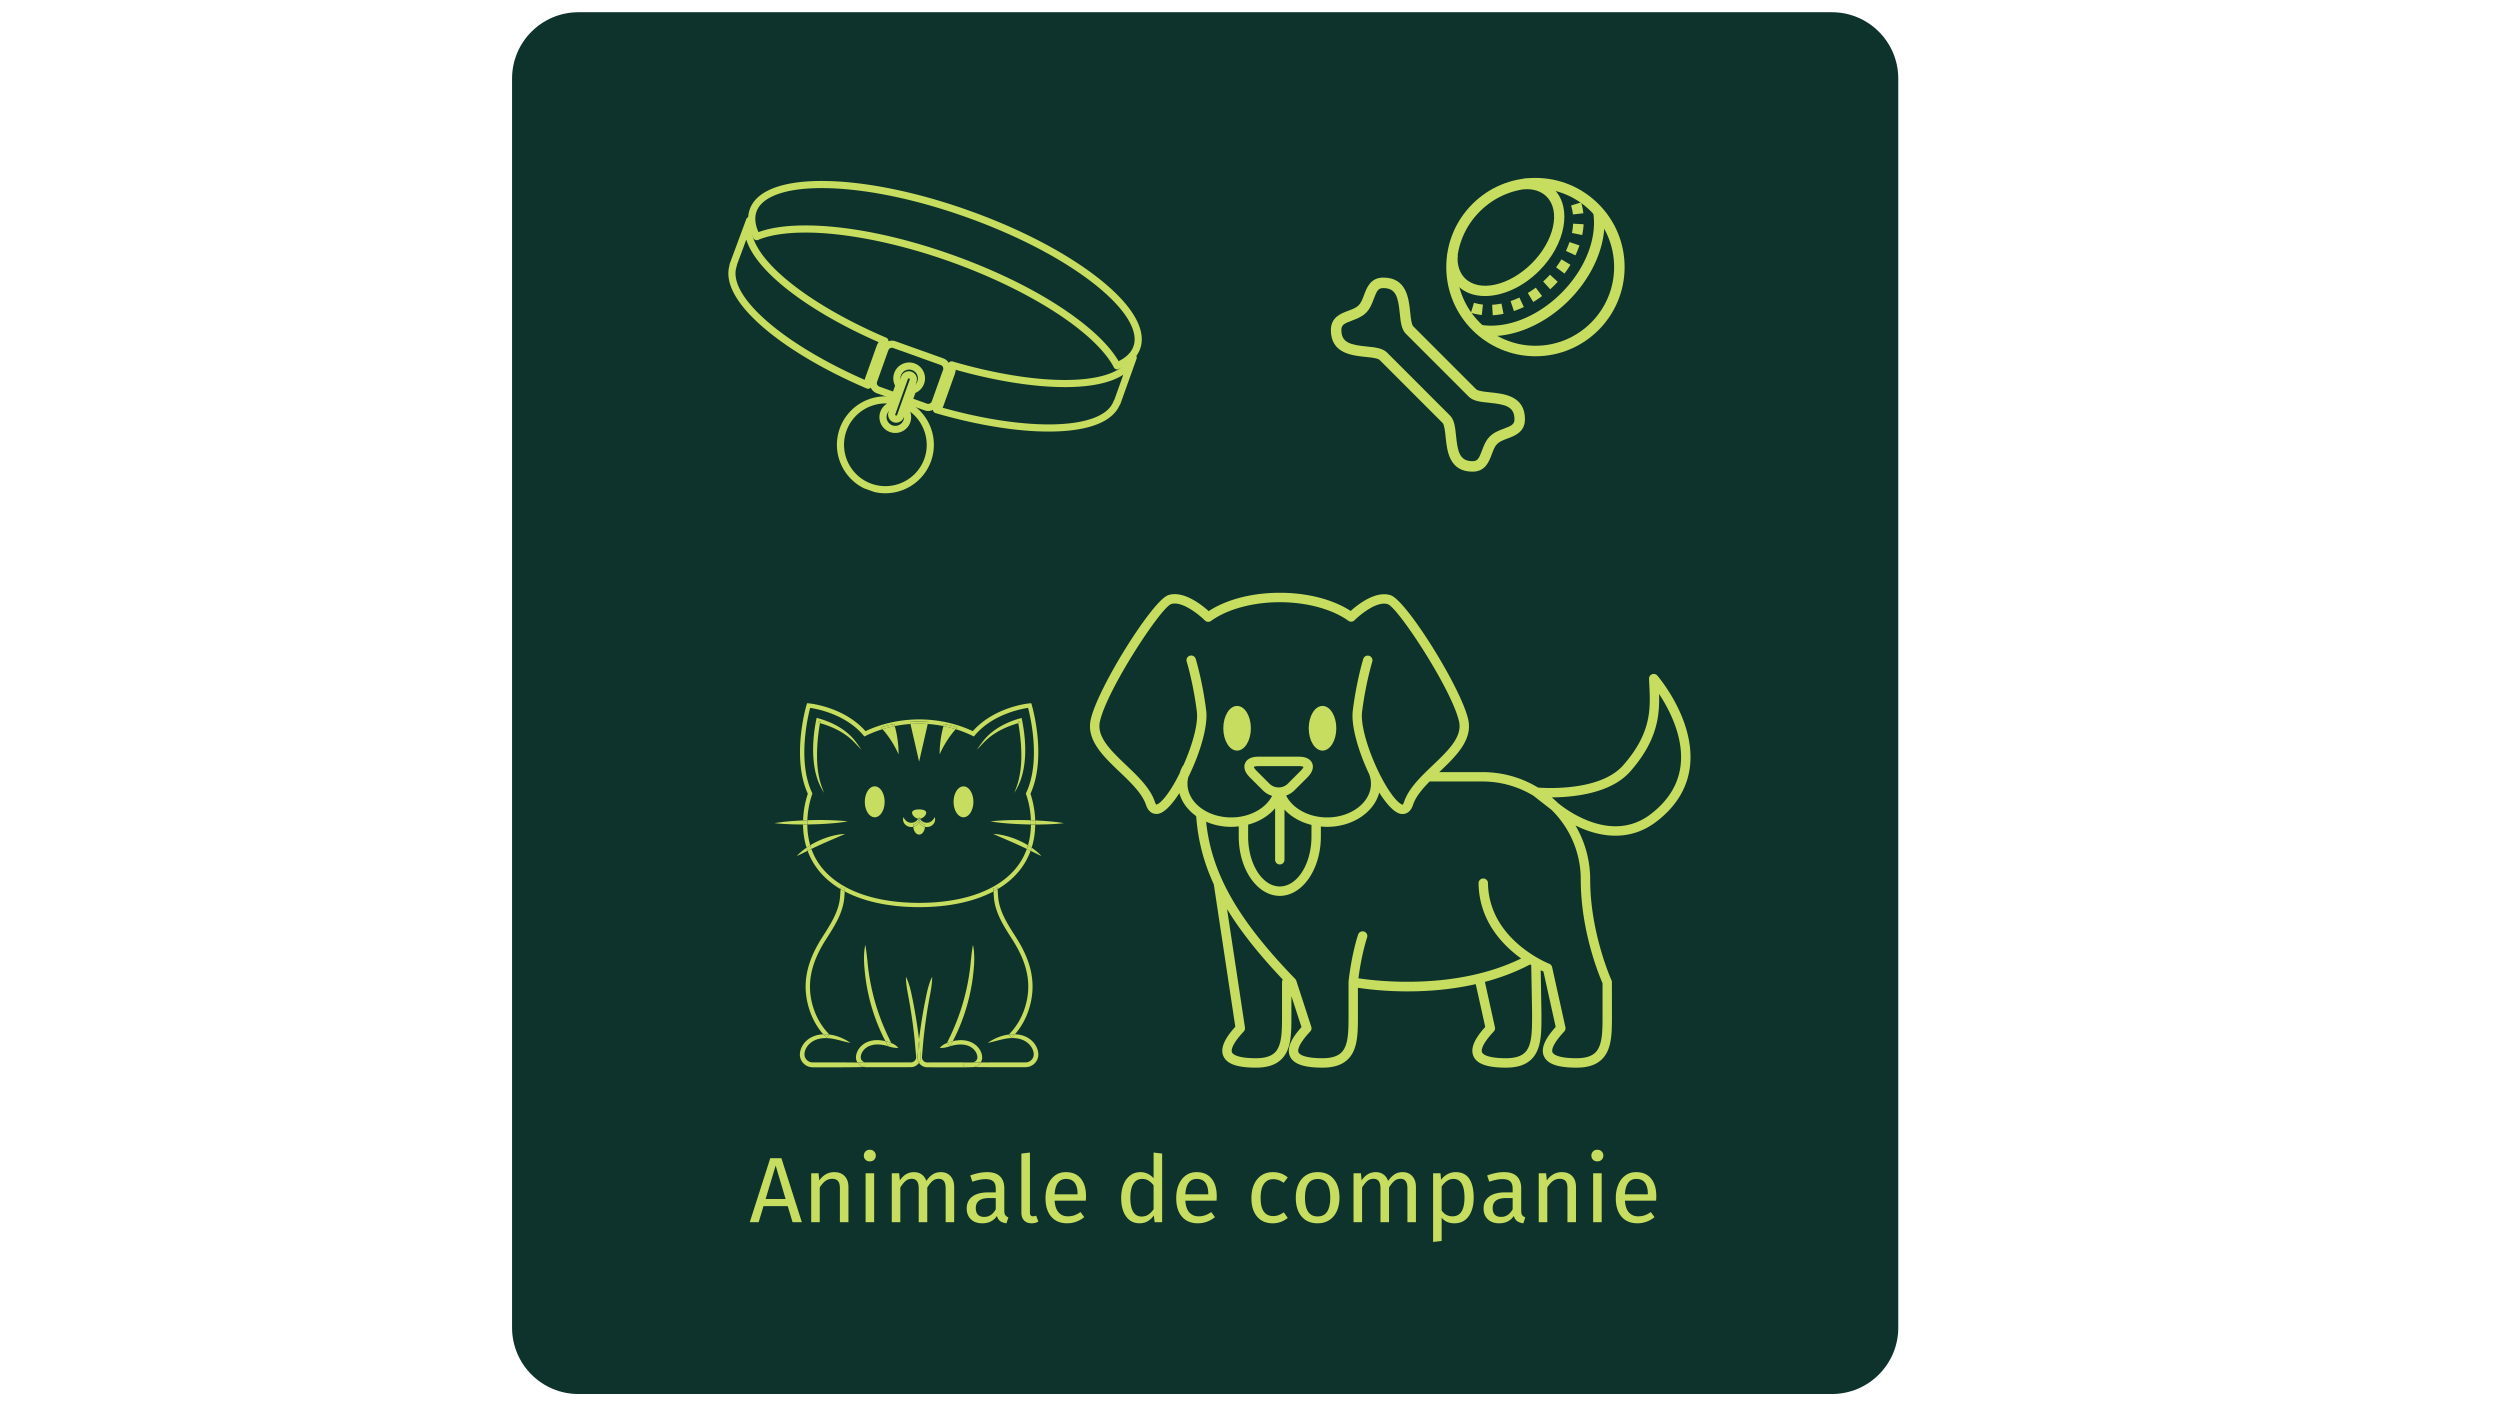 <svg xmlns="http://www.w3.org/2000/svg" width="1920" viewBox="0 0 1440 810" height="1080" version="1.0" xmlns:xlink="http://www.w3.org/1999/xlink"><defs><path d="m445.504 81 225.27 80.578-57.59 161.008-225.274-80.574Zm0 0" id="a"/></defs><defs><clipPath id="b"><path d="M294.941 7.043h799.02v795.914H294.94Zm0 0"/></clipPath><clipPath id="c"><path d="M333.191 7.043h721.965c21.125 0 38.25 17.125 38.25 38.25v719.414c0 21.125-17.125 38.25-38.25 38.25H333.191c-21.125 0-38.25-17.125-38.25-38.25V45.293c0-21.125 17.125-38.25 38.25-38.25Zm0 0"/></clipPath><clipPath id="d"><path d="M833 102.48h103V206H833Zm0 0"/></clipPath><clipPath id="e"><path d="M833 102.48h69V171h-69Zm0 0"/></clipPath><clipPath id="f"><path d="M766.582 159H879v112.98H766.582Zm0 0"/></clipPath><clipPath id="g"><path d="M537 203h118v46H537Zm0 0"/></clipPath><clipPath id="h"><use xlink:href="#a"/></clipPath><clipPath id="i"><use xlink:href="#a"/></clipPath><clipPath id="j"><path d="M419 124h93v100h-93Zm0 0"/></clipPath><clipPath id="k"><use xlink:href="#a"/></clipPath><clipPath id="l"><use xlink:href="#a"/></clipPath><clipPath id="m"><path d="M430 104h228v109H430Zm0 0"/></clipPath><clipPath id="n"><use xlink:href="#a"/></clipPath><clipPath id="o"><use xlink:href="#a"/></clipPath><clipPath id="p"><path d="M500 196h48v41h-48Zm0 0"/></clipPath><clipPath id="q"><use xlink:href="#a"/></clipPath><clipPath id="r"><use xlink:href="#a"/></clipPath><clipPath id="s"><path d="M482 228h56v57h-56Zm0 0"/></clipPath><clipPath id="t"><use xlink:href="#a"/></clipPath><clipPath id="u"><use xlink:href="#a"/></clipPath><clipPath id="v"><path d="M511 213h18v31h-18Zm0 0"/></clipPath><clipPath id="w"><use xlink:href="#a"/></clipPath><clipPath id="x"><use xlink:href="#a"/></clipPath><clipPath id="y"><path d="M596 472h16.496v3H596Zm0 0"/></clipPath><clipPath id="z"><path d="M445.996 472H463v3h-17.004Zm0 0"/></clipPath></defs><g clip-path="url(#b)"><g clip-path="url(#c)"><path fill="#0e332c" d="M294.941 7.043h799.02v795.914H294.94Zm0 0"/></g></g><g clip-path="url(#d)"><path fill="#c7dd60" d="M884.414 108.523c-12.11 0-23.484 4.711-32.043 13.278-8.566 8.558-13.277 19.933-13.277 32.043 0 24.988 20.336 45.32 45.32 45.32s45.32-20.332 45.32-45.32c0-12.11-4.707-23.485-13.277-32.043-8.555-8.567-19.934-13.278-32.043-13.278Zm0 96.684c-28.324 0-51.363-23.035-51.363-51.363 0-13.723 5.347-26.614 15.05-36.324 9.7-9.692 22.587-15.04 36.313-15.04 13.727 0 26.613 5.348 36.328 15.04 9.692 9.71 15.035 22.601 15.035 36.324 0 28.328-23.035 51.363-51.363 51.363"/></g><g clip-path="url(#e)"><path fill="#c7dd60" d="M855.371 170.523c-6.207 0-11.781-1.937-15.828-5.984-4.332-4.355-6.445-10.648-5.996-17.738l6.031.187c-.351 5.617 1.121 10.149 4.238 13.29 8.239 8.214 25.504 4.378 38.473-8.571 12.938-12.957 16.774-30.223 8.547-38.473-3.14-3.117-7.66-4.578-13.078-4.226l-.281-3.008v-3.023c6.984-.434 13.277 1.664 17.62 5.984 10.587 10.61 6.75 31.703-8.534 47.031-9.477 9.453-21.149 14.531-31.192 14.531"/></g><path fill="#c7dd60" d="M906 123.512a27.36 27.36 0 0 0-1.063-5.133l5.786-1.793a34.798 34.798 0 0 1 1.285 6.266Zm5.36 11.863-5.926-1.191a35.78 35.78 0 0 0 .687-5.348l6.04.332c-.106 2.027-.388 4.117-.802 6.207Zm-3.895 11.707-5.477-2.562a51.757 51.757 0 0 0 2.043-5.086l5.723 1.925a55.637 55.637 0 0 1-2.29 5.723Zm-6.324 10.504-4.84-3.621a57.043 57.043 0 0 0 3.09-4.582l5.172 3.117a60.285 60.285 0 0 1-3.422 5.086Zm-8.203 9.027-4.075-4.46a56.068 56.068 0 0 0 1.973-1.887c.66-.66 1.309-1.344 1.945-2.032l4.461 4.063a67.315 67.315 0 0 1-2.133 2.242 76.514 76.514 0 0 1-2.172 2.074Zm-9.786 7.332-3.14-5.172a52.287 52.287 0 0 0 4.582-3.09l3.633 4.84a64.14 64.14 0 0 1-5.075 3.422Zm-11.129 5.215-1.937-5.734a47.864 47.864 0 0 0 5.078-2.043l2.57 5.465a56.735 56.735 0 0 1-5.71 2.312Zm-18.507 2.278a34.571 34.571 0 0 1-6.266-1.262l1.758-5.781c1.64.492 3.363.847 5.148 1.035Zm6.304.144-.343-6.031a37.757 37.757 0 0 0 5.359-.7l1.191 5.915c-2.09.425-4.18.707-6.207.816"/><path fill="#c7dd60" d="M858.816 193.617c-2.312 0-4.578-.176-6.808-.531l.46-2.879-.015-3.117h.04c.152 0 .316.012.468.039 14.918 2.383 32.695-4.64 46.394-18.344 13.704-13.7 20.727-31.476 18.34-46.394a3.156 3.156 0 0 1-.035-.47l3.117-.023 2.88-.46c2.69 16.792-4.981 36.574-20.028 51.62-13.055 13.055-29.684 20.56-44.813 20.56"/><g clip-path="url(#f)"><path fill="#c7dd60" d="M796.797 165.93c-2.926 0-3.766 1.582-5.442 6.09-1.015 2.703-2.148 5.773-4.507 8.132-2.36 2.36-5.43 3.493-8.133 4.508-4.508 1.676-6.09 2.516-6.09 5.442 0 7.445 5.512 8.543 14.602 9.476 4.906.496 9.144.934 11.707 3.492l36.254 36.258c2.562 2.563 3 6.797 3.496 11.707.93 9.09 2.027 14.602 9.476 14.602 2.926 0 3.766-1.582 5.442-6.09 1.011-2.703 2.144-5.774 4.507-8.133 2.36-2.36 5.43-3.496 8.13-4.508 4.511-1.676 6.09-2.515 6.09-5.441 0-7.45-5.513-8.547-14.599-9.477-4.91-.496-9.148-.933-11.707-3.496l-36.257-36.254c-2.559-2.562-2.996-6.8-3.493-11.707-.933-9.09-2.03-14.601-9.476-14.601Zm51.363 105.746c-13.445 0-14.672-12.047-15.484-20.028-.32-3.113-.711-7.007-1.758-8.046l-36.258-36.258c-1.039-1.051-4.933-1.442-8.05-1.758-7.977-.816-20.028-2.043-20.028-15.484 0-7.387 5.797-9.536 10.031-11.106 2.34-.875 4.535-1.687 5.961-3.117 1.43-1.426 2.242-3.621 3.117-5.961 1.57-4.234 3.715-10.031 11.106-10.031 13.441 0 14.668 12.05 15.484 20.027.317 3.117.707 7.012 1.758 8.05l36.258 36.259c1.035 1.05 4.93 1.437 8.047 1.757 7.98.813 20.027 2.04 20.027 15.485 0 7.387-5.793 9.535-10.031 11.105-2.336.871-4.531 1.688-5.961 3.118-1.426 1.425-2.242 3.62-3.113 5.957-1.57 4.238-3.72 10.03-11.106 10.03"/></g><g clip-path="url(#g)"><g clip-path="url(#h)"><g clip-path="url(#i)"><path fill="#c7dd60" d="M550.488 212.992a9.354 9.354 0 0 1-.523 2.465l-6.492 18.148a8.667 8.667 0 0 1-.547 1.235c50.355 14.11 92.433 12.582 98.488-3.774.094-.25.234-.476.406-.668l5.203-14.554c-1.441.941-3.062 1.793-4.859 2.554-6.992 2.965-16.441 4.504-28.082 4.575-17.918.105-40.398-3.434-63.594-9.98ZM538.75 237.91a2.052 2.052 0 0 1-.652-3.488 5.23 5.23 0 0 0 1.511-2.2l6.493-18.148a5.17 5.17 0 0 0 .074-3.293 2.061 2.061 0 0 1 .5-2.043 2.058 2.058 0 0 1 2.039-.527c23.855 6.976 47.055 10.762 65.34 10.656 11.097-.066 20.015-1.496 26.504-4.246 5.402-2.293 8.84-5.418 10.226-9.289a2.055 2.055 0 0 1 2.625-1.242 2.058 2.058 0 0 1 1.242 2.625l-9.234 25.808a1.96 1.96 0 0 1-.465.743c-3.976 9.25-16.496 14.511-36.293 15.234-19.164.7-43.95-3.043-69.793-10.55-.043-.012-.082-.028-.117-.04"/></g></g></g><g clip-path="url(#j)"><g clip-path="url(#k)"><g clip-path="url(#l)"><path fill="#c7dd60" d="m424.156 153.402-.027.067Zm-.027.067v.004Zm.34-.918c.008.254-.028.512-.117.758-5.864 16.484 25.691 44.394 73.718 65.484a8.82 8.82 0 0 1 .36-1.297l6.492-18.152a9.317 9.317 0 0 1 1.172-2.258c-23.059-10.094-43.25-22.137-57.098-34.082-8.058-6.953-13.785-13.664-17.035-19.953a30.715 30.715 0 0 1-2.098-5.059Zm74.886 71.27c-.039-.016-.078-.028-.117-.048-24.8-10.613-46.375-23.464-60.746-36.187-14.789-13.09-21.094-25.07-18.308-34.715a2.08 2.08 0 0 1 .113-.871l.008-.023 9.52-25.704a2.055 2.055 0 0 1 2.616-1.222l.012.004a2.056 2.056 0 0 1 1.23 2.62c-1.367 3.829-.722 8.368 1.926 13.493 3.008 5.82 8.41 12.121 16.07 18.727 14.094 12.16 34.985 24.457 58.825 34.628.695.297 1.172.95 1.238 1.704.07.753-.281 1.48-.914 1.894a5.24 5.24 0 0 0-2.043 2.606l-6.492 18.152a5.242 5.242 0 0 0-.223 2.656 2.066 2.066 0 0 1-.75 1.961 2.06 2.06 0 0 1-1.965.324"/></g></g></g><g clip-path="url(#m)"><g clip-path="url(#n)"><g clip-path="url(#o)"><path fill="#c7dd60" d="M549.059 146.977c30.949 11.07 58.222 25.574 76.793 40.84 8.543 7.023 14.742 13.82 18.464 20.234 4.438-2.207 7.309-5.063 8.543-8.52 3.207-8.965-4.898-21.988-22.238-35.722-18.172-14.395-44.316-28.098-73.625-38.579-29.305-10.484-58.207-16.472-81.383-16.867-22.12-.379-36.648 4.551-39.855 13.516-1.219 3.402-.84 7.375 1.125 11.82 6.918-2.543 15.949-3.84 26.898-3.851 24.04-.028 54.324 6.058 85.278 17.129Zm93.683 65.664a2.046 2.046 0 0 1-1.133-.989c-3.261-6.32-9.613-13.464-18.367-20.66-17.949-14.762-45.492-29.394-75.566-40.148-30.078-10.758-60.653-16.914-83.895-16.887-11.219.008-20.601 1.477-27.12 4.242a2.057 2.057 0 0 1-2.626-.945c-3.187-6.18-3.91-11.816-2.144-16.758 3.894-10.887 19.445-16.652 43.789-16.238 23.613.402 52.984 6.476 82.699 17.105 29.719 10.63 56.277 24.563 74.789 39.227 19.086 15.117 27.453 29.437 23.559 40.324-1.79 5-5.989 8.93-12.489 11.688a2.064 2.064 0 0 1-1.496.039"/></g></g></g><g clip-path="url(#p)"><g clip-path="url(#q)"><g clip-path="url(#r)"><path fill="#c7dd60" d="m526.07 229.684 7.864 2.812a2.172 2.172 0 0 0 2.777-1.309l6.492-18.152a2.174 2.174 0 0 0-1.316-2.773l-27.426-9.809a2.174 2.174 0 0 0-2.774 1.309l-6.492 18.152a2.17 2.17 0 0 0 1.313 2.774l7.867 2.812 1.2-3.36a9.173 9.173 0 0 1-.497-7.292c1.695-4.743 6.934-7.223 11.68-5.528 4.742 1.7 7.222 6.938 5.523 11.684a9.173 9.173 0 0 1-5.011 5.32Zm6.48 6.68-9.796-3.505a2.052 2.052 0 0 1-1.242-2.625l2.218-6.203a2.05 2.05 0 0 1 1.356-1.277 5.07 5.07 0 0 0 3.332-3.133 5.041 5.041 0 0 0-3.043-6.434 5.041 5.041 0 0 0-6.434 3.043 5.07 5.07 0 0 0 .586 4.536c.371.543.461 1.23.239 1.847l-2.22 6.203a2.05 2.05 0 0 1-2.624 1.243l-9.797-3.504a6.288 6.288 0 0 1-3.797-8.024l6.492-18.152c1.164-3.254 4.766-4.957 8.024-3.793l27.426 9.812c3.257 1.165 4.96 4.766 3.796 8.02l-6.492 18.152c-1.164 3.258-4.765 4.957-8.023 3.793"/></g></g></g><g clip-path="url(#s)"><g clip-path="url(#t)"><g clip-path="url(#u)"><path fill="#c7dd60" d="M511.016 232.41c-10.278-.437-19.942 5.95-23.457 15.774-4.422 12.363 2.039 26.023 14.406 30.445 12.367 4.426 26.027-2.04 30.45-14.402 3.515-9.82.093-20.891-8.13-27.07a9.184 9.184 0 0 1 .012 6.175c-1.7 4.742-6.938 7.223-11.684 5.523-4.742-1.695-7.222-6.933-5.523-11.68a9.162 9.162 0 0 1 3.926-4.765Zm-10.434 50.086c-14.496-5.187-22.074-21.2-16.89-35.695a27.993 27.993 0 0 1 11.812-14.469 28.046 28.046 0 0 1 19.543-3.59 2.07 2.07 0 0 1 1.406.996c.297.52.356 1.149.152 1.715l-.964 2.695a2.05 2.05 0 0 1-1.356 1.278 5.047 5.047 0 0 0-3.328 3.133 5.036 5.036 0 0 0 3.04 6.433 5.041 5.041 0 0 0 6.433-3.043 5.057 5.057 0 0 0-.586-4.535 2.046 2.046 0 0 1-.239-1.848l.965-2.695a2.068 2.068 0 0 1 1.203-1.23 2.053 2.053 0 0 1 1.72.125c.448.246.894.511 1.37.808 5.297 3.328 9.371 8.43 11.461 14.36a27.983 27.983 0 0 1-.043 18.675c-5.187 14.496-21.203 22.07-35.699 16.887"/></g></g></g><g clip-path="url(#v)"><g clip-path="url(#w)"><g clip-path="url(#x)"><path fill="#c7dd60" d="M523.66 217.973a.569.569 0 0 0-.722.34l-7.262 20.3a.567.567 0 0 0 1.07.38l7.262-20.298a.57.57 0 0 0-.348-.722Zm-9.023 25.23a4.678 4.678 0 0 1-2.824-5.973l7.257-20.3a4.68 4.68 0 0 1 5.973-2.82 4.674 4.674 0 0 1 2.828 5.968l-7.262 20.297a4.679 4.679 0 0 1-5.972 2.828"/></g></g></g><path fill="#c7dd60" d="M761.773 432.348c4.38 0 7.938-5.762 7.938-12.856 0-7.113-3.559-12.875-7.938-12.875-4.382 0-7.941 5.762-7.941 12.875 0 7.094 3.559 12.856 7.941 12.856m-49.21 0c4.378 0 7.937-5.762 7.937-12.856 0-7.113-3.559-12.875-7.938-12.875-4.382 0-7.94 5.762-7.94 12.875 0 7.094 3.558 12.856 7.94 12.856"/><path fill="#c7dd60" d="M644.938 444.645c6.382 6.093 12.964 12.386 15.144 18.945 1.469 4.445 4.246 5.246 6.027 5.246.532 0 1-.086 1.29-.152 3.511-.782 7.78-5.407 11.917-11.856 1.422 5.227 4.891 9.832 9.696 13.254.957 13.543 4.18 26.352 10.14 39.293l12.387 82.035c-4.36 4.824-9.25 11.45-6.871 16.899 1.977 4.535 7.937 6.648 18.789 6.648 6.625 0 11.43-1.621 14.742-4.937 5.696-5.692 5.672-14.989 5.649-25.75v-10.497l5.828 17.836c-4.317 4.825-9.031 11.34-6.696 16.7 1.957 4.535 7.942 6.648 18.793 6.648 6.602 0 11.43-1.621 14.743-4.937 5.668-5.692 5.668-14.989 5.648-25.75v-15.32c9.45 1.468 37.8 4.734 67.867-2.09l5.469 24.636c-4.36 4.828-9.16 11.41-6.805 16.813 1.957 4.535 7.942 6.648 18.793 6.648 6.602 0 11.43-1.621 14.742-4.937 5.668-5.692 5.668-14.989 5.649-25.75l-.422-25.418c.598.289 1.133.535 1.555.734l7.07 31.91c-4.336 4.828-9.16 11.41-6.805 16.813 1.98 4.535 7.942 6.648 18.793 6.648 6.625 0 11.453-1.621 14.742-4.937 5.692-5.692 5.672-14.989 5.672-25.75l-.023-18.524c0-.379-.066-.777-.223-1.11-.133-.269-12.297-27.284-12.297-58.038 0-11.364-3.113-21.993-8.472-31.133 6.316 3.137 14.343 5.89 23.039 5.89 8.648 0 16.633-2.753 23.68-8.183 11.5-8.828 17.992-19.7 19.304-32.332 2.688-26.328-18.012-50.7-18.879-51.723a2.759 2.759 0 0 0-3.047-.754 2.708 2.708 0 0 0-1.734 2.621c.066 1.204.11 2.403.176 3.625.668 13.543 1.336 27.575-15.074 46.211-10.008 11.383-30.489 13.075-41.829 13.075-3.449 0-6.027-.157-7.16-.247-9.363-5.668-20.347-8.914-32.066-8.914h-24.863c0-.023 0-.023.023-.023 9.45-9.008 19.211-18.324 16.7-30.086-3.848-17.879-35.626-68.871-44.762-71.781-8.63-2.758-18.926 5.402-22.993 9.07-10.277-6.672-24.996-10.473-40.808-10.473-15.922 0-30.684 3.825-40.961 10.563-4.133-3.715-14.586-11.984-23.235-9.227-9.117 2.91-40.918 53.903-44.742 71.782-2.535 11.761 7.25 21.078 16.7 30.086Zm93.507 139.625c0 9.585.024 17.835-4.07 21.925-2.246 2.246-5.805 3.336-10.918 3.336-11.473 0-13.477-2.578-13.832-3.379-.422-.98-.602-4.093 6.781-12.03.559-.602.801-1.423.692-2.247l-10.317-68.246c7.805 12.832 18.367 26.086 32.11 40.605-.29.446-.446.957-.446 1.512Zm139.961 21.925c-2.246 2.246-5.828 3.336-10.918 3.336-11.476 0-13.5-2.578-13.832-3.379-.422-.98-.625-4.093 6.758-12.03a2.624 2.624 0 0 0 .668-2.423l-5.781-26.129c8.761-2.336 17.59-5.582 26.062-10.05.223.132.422.265.621.375l.489 26.687v1.688c0 9.585.023 17.835-4.067 21.925ZM939 444.398c15.613-17.722 16.992-32.066 16.633-44.695 5.785 8.762 14.12 24.57 12.453 40.606-1.133 11.074-6.914 20.68-17.188 28.574-6.093 4.691-12.964 7.047-20.39 7.047-17.59 0-32.89-13.23-33.047-13.364-.043-.043-.086-.066-.133-.109l-.11-.09a57.703 57.703 0 0 0-3.402-3.07c12.387-.067 33.977-2.18 45.184-14.899Zm-85.121 5.739a56.548 56.548 0 0 1 29.46 8.25c0 .023 0 .023.024.043l10.34 8.074c10.387 10.226 16.813 24.414 16.813 40.094 0 29.886 10.718 55.57 12.543 59.726v17.946c.02 9.585.02 17.835-4.07 21.925-2.247 2.246-5.805 3.336-10.919 3.336-11.453 0-13.476-2.578-13.832-3.379-.422-.98-.601-4.093 6.782-12.03a2.742 2.742 0 0 0 .668-2.423l-7.672-34.648a2.775 2.775 0 0 0-1.692-1.934c-.332-.133-34.82-13.765-35.246-46.453-.02-1.488-1.242-2.644-2.734-2.668a2.726 2.726 0 0 0-2.692 2.734c.29 21.504 13.59 35.47 24.528 43.364-37.535 18.367-82.742 13.074-93.727 11.406 1.867-14.387 4.957-23.371 4.98-23.46a2.696 2.696 0 0 0-1.667-3.446c-1.403-.489-2.957.246-3.446 1.644-.156.446-3.691 10.676-5.562 27.219v18.813c0 9.585.023 17.835-4.067 21.925-2.246 2.246-5.828 3.336-10.918 3.336-11.476 0-13.476-2.578-13.832-3.379-.421-.98-.625-4.093 6.758-12.03a2.66 2.66 0 0 0 .602-2.692l-8.63-26.528a3.032 3.032 0 0 0-.644-1.047c-33.043-34.109-48.21-60.75-51.3-90.546 4.312 1.89 9.25 2.957 14.5 2.957 1.445 0 2.867-.114 4.289-.27v5.805c0 18.86 10.609 34.222 23.64 34.222 13.051 0 23.66-15.363 23.66-34.222v-5.735c1.2.11 2.403.2 3.625.2 14.743 0 27.082-8.473 29.996-19.746 4.18 6.648 8.563 11.406 12.141 12.23.29.066.735.133 1.29.133 1.757 0 4.538-.778 6.007-5.25 1.531-4.625 5.27-9.117 9.582-13.496Zm-119.414 15.41v29.687c0 1.489 1.2 2.688 2.691 2.688 1.512 0 2.711-1.2 2.711-2.688v-28.91c3.871 4.203 9.297 7.293 15.543 8.828v6.649c0 15.879-8.18 28.797-18.254 28.797-10.05 0-18.234-12.918-18.234-28.797v-6.805c6.336-1.687 11.785-5.023 15.543-9.45Zm-3.27-14.164-7.515-7.516c-1.067-1.07-1.403-1.824-1.489-2.137.266-.156 1.043-.445 2.555-.445h23.484c1.512 0 2.29.29 2.555.445-.066.313-.398 1.067-1.488 2.137l-7.492 7.516c-1.36 1.355-3.16 2.11-5.07 2.18a1.571 1.571 0 0 0-.47 0c-1.913-.07-3.714-.825-5.07-2.18Zm-97.664-35.692c3.867-18.078 35.114-65.82 41.094-67.757 6.18-1.957 16.098 6.16 19.414 9.472a.345.345 0 0 1 .086.067c.066.047.137.113.203.156.11.09.2.156.309.2.066.046.113.07.18.089.132.09.288.133.464.18.024 0 .047.023.067.023.468.11.957.086 1.402-.07h.023c.29-.086.555-.223.801-.399 9.274-6.761 24.059-10.785 39.602-10.785 15.457 0 30.222 4.004 39.515 10.719.133.09.27.176.403.223.023.02.043.043.09.043.109.066.242.113.375.132.046.024.09.047.136.047.11.02.22.043.332.043.067 0 .133.024.176.024.113 0 .203-.024.313-.024.066 0 .156 0 .222-.023.09-.02.157-.043.246-.067.086-.02.176-.043.266-.086.066-.023.11-.046.18-.07.11-.066.199-.11.289-.176.043-.023.086-.043.133-.09.109-.066.199-.156.308-.242l.024-.023c3.246-3.246 12.988-11.274 19.148-9.297 6.004 1.938 37.223 49.68 41.113 67.758 1.867 8.805-6.402 16.676-15.164 25.039-6.847 6.539-13.941 13.297-16.543 21.148-.426 1.266-.8 1.532-.8 1.532-.223.046-1.293-.29-3.114-2.11-9.14-9.097-21.816-38.762-20.258-51.367 2.024-16.277 5.825-28.754 5.868-28.867.425-1.422-.375-2.957-1.801-3.38-1.422-.444-2.957.356-3.38 1.782-.179.531-3.956 13.027-6.046 29.797-1.09 8.781 3.336 23.77 9.406 36.512.688 1.781 1.067 3.668 1.067 5.582 0 10.695-11.32 19.414-25.239 19.414-10.543 0-19.949-5.16-23.617-12.61a12.744 12.744 0 0 0 4.805-3.023l7.516-7.496c3.69-3.734 3.27-6.649 2.69-8.07-.577-1.403-2.358-3.782-7.605-3.782h-23.484c-5.246 0-7.004 2.38-7.582 3.782-.601 1.421-1.023 4.359 2.691 8.07l7.516 7.496a12.553 12.553 0 0 0 5.36 3.223c-3.735 7.34-13.055 12.41-23.504 12.41-6.094 0-11.676-1.668-16.055-4.426-.067-.043-.113-.113-.18-.133-5.515-3.582-9.004-8.918-9.004-14.855 0-1.29.153-2.578.489-3.824 6.515-13.098 11.43-29.11 10.293-38.336-2.09-16.77-5.891-29.266-6.047-29.778a2.733 2.733 0 0 0-3.38-1.8c-1.445.445-2.245 1.957-1.8 3.378.043.137 3.824 12.567 5.848 28.864.89 7.093-2.735 19.57-7.696 30.754-.199.18-.355.378-.488.625a21.75 21.75 0 0 0-1.734 4.113c-3.36 6.781-7.07 12.652-10.32 15.898-1.821 1.801-2.91 2.137-3.09 2.114 0 0-.422-.247-.844-1.555-2.602-7.852-9.696-14.61-16.543-21.149-8.762-8.34-17.035-16.234-15.145-25.039m-165.746 41.84.168-.469-.21-.453c-8.462-17.937-2.505-43.504-1.095-48.87 4.215.62 20.442 3.73 30.614 15.738l.62.726.864-.422a65.74 65.74 0 0 1 9.086-3.61c.18-.062.348-.105.527-.167-.285-.348-.59-.68-.906-1.016a69.891 69.891 0 0 1 7.625-1.968c.121.394.227.8.332 1.195a72.197 72.197 0 0 1 8.84-1.184c.063 0 .137 0 .2-.011l-.274-1.23a74.76 74.76 0 0 1 5.246-.18c1.773 0 3.52.058 5.246.18l-.273 1.23c.062 0 .12 0 .199.011 2.984.215 5.957.61 8.84 1.184.105-.395.21-.8.332-1.195a69.414 69.414 0 0 1 7.629 1.968c-.32.336-.61.668-.91 1.016.18.062.363.105.53.168a67.58 67.58 0 0 1 9.067 3.61l.863.421.621-.726c10.176-12.008 26.399-15.118 30.614-15.739 1.41 5.367 7.37 30.934-1.09 48.871l-.215.454.168.468a51.783 51.783 0 0 1 2.762 14.922c.816.031 1.652.059 2.468.09a53.88 53.88 0 0 0-2.726-15.344c9.52-20.879 1.105-49.945.742-51.187l-.289-.973-1.016.09c-.836.078-20.257 2.062-32.66 16.012a67.972 67.972 0 0 0-8.55-3.336 73.658 73.658 0 0 0-7.766-2 74.503 74.503 0 0 0-9.25-1.243 79.949 79.949 0 0 0-5.336-.183 80.02 80.02 0 0 0-5.336.183c-3.11.227-6.219.637-9.234 1.243a72.327 72.327 0 0 0-7.766 2 71.461 71.461 0 0 0-8.55 3.336c-12.403-13.965-31.825-15.934-32.661-16.012l-1.016-.09-.289.973c-.363 1.242-8.777 30.308.743 51.187a53.88 53.88 0 0 0-2.727 15.344c.816-.031 1.652-.074 2.469-.09a51.744 51.744 0 0 1 2.73-14.922Zm123.653 31.449c-2.868 8.098-8.31 14.77-16.286 19.938-11.25 7.277-27.066 11.129-45.746 11.129-18.68 0-34.496-3.852-45.746-11.129-7.973-5.168-13.418-11.84-16.285-19.938-.5.243-1.016.485-1.516.727-.226.106-.453.227-.68.336 3.09 8.488 8.868 15.602 17.134 20.953.605.395 1.242.774 1.878 1.152.032-.273.063-.562.106-.832l2.441.348c-.074.59-.136 1.195-.18 1.805 11.22 5.926 25.91 9.05 42.848 9.05s31.614-3.124 42.852-9.05c-.047-.61-.106-1.23-.184-1.805l2.442-.348c.047.27.074.543.105.832a83.544 83.544 0 0 0 1.883-1.152c8.262-5.351 14.039-12.45 17.133-20.953-.227-.11-.457-.23-.684-.336-.5-.242-1.015-.484-1.515-.727Zm.683-2.109c.606.379 1.211.758 1.817 1.168.109.078.199.152.304.227 1.305-4.137 1.988-8.594 2.031-13.329-.816 0-1.652 0-2.468-.011-.047 4.242-.61 8.23-1.684 11.945Zm-125.426 0c-1.078-3.715-1.64-7.703-1.683-11.96-.82.015-1.653.015-2.473.015.063 4.73.742 9.187 2.031 13.328.106-.078.2-.152.305-.23.605-.395 1.21-.774 1.82-1.153Zm0 0"/><path fill="#c7dd60" d="M566.602 427.738c.453-.441.894-.894 1.347-1.336a36.469 36.469 0 0 1 6.02-4.504c2.125-1.316 4.398-2.41 6.718-3.347a56.487 56.487 0 0 1 3.516-1.29c.774-.241 1.547-.488 2.336-.699l-.226-1.289 1.5.942a37.89 37.89 0 0 0-1.274.348c1.121 6.488 1.82 13.054 1.746 19.62-.031 3.505-.336 6.989-.972 10.434l-.274 1.29c-.09.421-.164.863-.273 1.284-.243.836-.438 1.7-.711 2.536-.29.832-.563 1.668-.88 2.5-.32.836-.636 1.668-.94 2.503.456-.773.894-1.546 1.335-2.32.422-.789.817-1.594 1.227-2.398.379-.817.683-1.668 1.015-2.5.32-.848.563-1.715.836-2.578 1-3.473 1.516-7.067 1.758-10.66.227-3.594.153-7.204-.152-10.794a95.848 95.848 0 0 0-1.547-10.66l-.258-1.273-1.242.348a49.597 49.597 0 0 0-7.367 2.683 42.482 42.482 0 0 0-6.809 3.899c-2.125 1.53-4.11 3.257-5.808 5.23-.426.5-.82 1.016-1.227 1.516l-1.152 1.547c-.758 1.03-1.52 2.062-2.262 3.12.91-.906 1.82-1.816 2.7-2.742Zm0 0"/><path fill="#c7dd60" d="m586.313 415.258.226 1.289c.426-.121.852-.242 1.274-.348Zm-94.098 12.465 1.332 1.379c.894.925 1.789 1.836 2.715 2.746-.742-1.047-1.5-2.094-2.258-3.125-.383-.516-.762-1.032-1.152-1.547-.41-.5-.805-1.016-1.23-1.516-1.7-1.984-3.685-3.715-5.821-5.246-2.14-1.5-4.43-2.836-6.809-3.898a51.363 51.363 0 0 0-7.37-2.684l-1.243-.348-.258 1.29a89.765 89.765 0 0 0-1.5 10.675c-.289 3.578-.351 7.188-.121 10.781.242 3.594.758 7.188 1.742 10.657.258.867.547 1.73.82 2.578.333.836.665 1.683 1.016 2.504.406.804.8 1.605 1.227 2.394.441.774.879 1.547 1.336 2.32-.305-.835-.621-1.667-.942-2.503-.32-.832-.59-1.664-.879-2.5-.257-.832-.468-1.7-.715-2.532l-.543-2.578c-.62-3.441-.91-6.945-.94-10.433-.048-3.5.12-7.004.452-10.492.29-3.047.715-6.094 1.23-9.13-.425-.12-.847-.242-1.273-.347l1.5-.938-.226 1.286c.773.23 1.562.457 2.336.699 1.18.394 2.363.82 3.53 1.289 2.321.941 4.579 2.031 6.72 3.351.53.317 1.058.668 1.574 1.016.531.332 1.031.711 1.531 1.09 1.004.758 1.957 1.578 2.899 2.414.421.453.863.906 1.32 1.348Zm0 0"/><path fill="#c7dd60" d="M470.984 416.184c.426.105.852.226 1.274.347.078-.422.137-.863.226-1.289Zm22.942 195.839c-4.547-.058-9.098-.074-13.645-.09h-9.265l-2.32.016h-.575l-.457-.015a4.161 4.161 0 0 1-.879-.168 4.708 4.708 0 0 1-2.773-2.137 4.405 4.405 0 0 1-.594-1.668c-.016-.152-.031-.29-.043-.438v-.457c.027-.332.043-.652.121-.968.227-1.29.832-2.535 1.668-3.625a10.927 10.927 0 0 1 3.094-2.73 12.715 12.715 0 0 1 3.957-1.47c1.41-.289 2.863-.363 4.336-.304 1.469.078 2.926.304 4.394.62 2.93.61 5.871 1.548 8.961 2.126-2.605-1.762-5.41-3.184-8.472-4.067-1.2-.332-2.426-.59-3.688-.742l.078.078-1.758 1.743a43.544 43.544 0 0 1-1.836-1.973c-.82.031-1.62.121-2.44.258a14.917 14.917 0 0 0-4.731 1.625 12.76 12.76 0 0 0-3.883 3.273c-1.063 1.352-1.88 2.942-2.242 4.688-.11.422-.137.879-.2 1.316l-.015.715c0 .242.031.469.062.71a7.29 7.29 0 0 0 .895 2.684c.941 1.653 2.531 2.883 4.351 3.426.453.137.926.215 1.395.274l.71.047h.579l2.32.015h9.266c5.773-.015 11.566-.047 17.344-.152a5.76 5.76 0 0 1-2.079-.88 6.607 6.607 0 0 1-1.636-1.73Zm78.422-97.128.03.453c.032.578.075 1.168.122 1.73.773 8.688 5.563 16.207 10.219 23.485l.547.863c5.656 8.87 8.597 17.058 8.976 25.004.227 4.84-.441 9.57-2.047 14.465-1.898 5.761-4.96 10.796-9.097 14.996 1.152-.137 2.332-.211 3.515-.149 3.535-4.066 6.203-8.781 7.93-14.074 1.684-5.125 2.414-10.293 2.168-15.36-.39-8.398-3.457-16.964-9.367-26.214l-.547-.864c-4.488-7.023-9.113-14.285-9.84-22.382-.047-.543-.078-1.09-.121-1.653l-.031-.453a51.125 51.125 0 0 0-.2-2.61c-.773.458-1.558.895-2.363 1.321.043.5.074.969.106 1.442Zm0 0"/><path fill="#c7dd60" d="M572.074 511.664c.078.59.137 1.195.184 1.805.8-.426 1.59-.867 2.363-1.32-.031-.274-.058-.547-.105-.833Zm-94.34 84.226c-4.14-4.199-7.203-9.234-9.097-14.98-1.61-4.894-2.278-9.629-2.047-14.465.379-7.945 3.32-16.133 8.973-25.004l.546-.863c4.641-7.277 9.446-14.797 10.207-23.488.043-.559.09-1.153.122-1.727l.027-.457.094-1.422a62.633 62.633 0 0 1-2.368-1.32c-.09.863-.136 1.742-.195 2.61l-.031.453a32.207 32.207 0 0 1-.121 1.652c-.715 8.098-5.352 15.36-9.84 22.379l-.547.867c-5.898 9.246-8.96 17.828-9.371 26.215-.242 5.066.484 10.234 2.168 15.36 1.73 5.277 4.398 9.991 7.93 14.054a18.755 18.755 0 0 1 3.55.137Zm0 0"/><path fill="#c7dd60" d="m486.738 511.664-2.441-.348c-.043.27-.074.543-.106.832.774.454 1.563.895 2.368 1.32.043-.609.105-1.214.18-1.804Zm-8.929 84.305a1.781 1.781 0 0 1-.075-.078 22.423 22.423 0 0 0-3.52-.149 38 38 0 0 0 1.837 1.969Zm26.035-125.215c.453 0 .91-.09 1.332-.258 2.199-.816 3.898-3.61 4.277-7.11.059-.5.09-1.015.09-1.53 0-4.915-2.547-8.918-5.7-8.918-3.156 0-5.702 3.988-5.702 8.917 0 4.926 2.546 8.899 5.703 8.899Zm51.129 0c.453 0 .91-.09 1.332-.258 2.183-.816 3.898-3.61 4.277-7.11.059-.5.09-1.015.09-1.53 0-4.915-2.547-8.903-5.7-8.903-3.156 0-5.702 3.988-5.702 8.902 0 4.91 2.562 8.899 5.703 8.899Zm-25.067.82c2.02-.273 3.594-2.215 3.594-3.426 0-1.32-1.832-1.925-4.078-1.925-2.258 0-4.078.605-4.078 1.925 0 1.211 1.578 3.153 3.593 3.426.18-.273.348-.578.485-.91.137.316.305.621.484.91Zm-4.988 4.805a4.62 4.62 0 0 0 1.137-.137c-.016-.137-.016-.273-.016-.41 0-.285.016-.574.047-.848a4.474 4.474 0 0 0 3.047-2.82 3.29 3.29 0 0 1 .015-.559c-.074 0-.168-.015-.242-.015a5.539 5.539 0 0 1-1.5 1.574 4.502 4.502 0 0 1-2.488.758 4.49 4.49 0 0 1-2.484-.758c-.79-.531-1.489-1.316-2.004-2.484-.532 1.183-.258 2.726.62 3.851.884 1.121 2.368 1.848 3.868 1.848Zm0 0"/><path fill="#c7dd60" d="M529.406 470.648a8.574 8.574 0 0 1-.484.91c.074.016.168.016.242.016a3.01 3.01 0 0 1 .242-.926Zm.258 1.5a4.504 4.504 0 0 0 3.047 2.836c.031.274.047.563.047.848 0 .137 0 .273-.016.41.38.094.758.137 1.137.137 1.504.016 2.988-.711 3.851-1.863.88-1.137 1.153-2.668.622-3.852-.516 1.168-1.211 1.957-2 2.484a4.507 4.507 0 0 1-2.489.762 4.504 4.504 0 0 1-2.484-.762 4.974 4.974 0 0 1-1.5-1.574c-.078.016-.168.016-.246.031.047.165.047.364.031.543Zm0 0"/><path fill="#c7dd60" d="M529.648 471.59c.079 0 .168-.016.243-.031a6.894 6.894 0 0 1-.5-.91c.152.304.23.62.257.94Zm-.484 0c-.016.18-.016.379-.016.558a5.83 5.83 0 0 0 .168-.558c-.062.015-.105 0-.152 0Zm.5.558c.016-.18 0-.378-.016-.558-.043 0-.09 0-.152.015.047.18.11.364.168.543Zm0 0"/><path fill="#c7dd60" d="M529.39 470.938h.016c.016.226.047.437.09.652.047 0 .094 0 .152-.016a3.213 3.213 0 0 0-.242-.941 2.82 2.82 0 0 0-.242.941c.047 0 .09 0 .152.016.032-.2.059-.426.075-.652Zm.637 3.578a4.188 4.188 0 0 1-.62-1.137 4.39 4.39 0 0 1-.622 1.137c-.652.847-1.637 1.468-2.715 1.726.153 2.504 1.594 4.473 3.352 4.473 1.758 0 3.2-1.969 3.351-4.473-1.105-.258-2.093-.879-2.746-1.726Zm0 0"/><path fill="#c7dd60" d="M528.785 474.516c.274-.348.469-.73.621-1.137a3.778 3.778 0 0 1-.258-1.215 4.441 4.441 0 0 1-3.046 2.82 7.548 7.548 0 0 0-.047.848c0 .137 0 .273.015.41 1.078-.258 2.063-.879 2.715-1.726Zm3.925.468a4.47 4.47 0 0 1-3.046-2.836 3.95 3.95 0 0 1-.258 1.23c.153.407.364.79.621 1.138.653.847 1.641 1.468 2.715 1.726.016-.137.016-.273.016-.41a4.98 4.98 0 0 0-.047-.848Zm0 0"/><path fill="#c7dd60" d="M529.664 472.148c-.059-.18-.121-.363-.152-.543h-.211c-.047.196-.09.38-.168.56.015.41.105.82.258 1.214.168-.41.257-.82.273-1.23Zm-.274-1.21a4.446 4.446 0 0 1-.09.652h.212a5.448 5.448 0 0 1-.09-.652Zm51.614 125.031c.031-.032.047-.047.062-.078-1.046.136-2.078.32-3.078.578-3.289.879-6.308 2.351-9.082 4.23 1.653-.289 3.258-.726 4.836-1.136l2.352-.594c.789-.18 1.562-.364 2.336-.516 3.09-.652 6.304-.773 9.23.063 1.473.41 2.82 1.074 3.988 1.972 1.168.895 2.157 2.032 2.836 3.305.336.637.594 1.305.758 1.984.078.348.137.684.168 1.032.047.363.031.652 0 .972-.12 1.258-.832 2.442-1.851 3.211a4.718 4.718 0 0 1-2.652.957h-1.169l-4.926-.015h-9.87l-9.872.062h-.168a5.841 5.841 0 0 1-1.62 1.711 5.772 5.772 0 0 1-2.153.895c-.078.015-.152.03-.23.03l4.171.032 9.871.059h9.871l4.926-.012h.926l.363-.016c.5-.03 1-.11 1.489-.23a7.585 7.585 0 0 0 2.699-1.3c1.605-1.216 2.683-3.126 2.847-5.142.047-.5.032-1.03-.027-1.488a10.524 10.524 0 0 0-.246-1.394c-.226-.91-.59-1.79-1.031-2.594a12.45 12.45 0 0 0-3.606-4.063c-1.472-1.074-3.156-1.82-4.867-2.242a17.876 17.876 0 0 0-3.7-.515 47.076 47.076 0 0 1-1.835 1.968Zm0 0"/><path fill="#c7dd60" d="M581.066 595.89c-.03.032-.046.048-.062.079l1.762 1.742a45.545 45.545 0 0 0 1.832-1.969 22.593 22.593 0 0 0-3.532.149Zm-78.011-22.347-.864-3.594-.757-3.625-.653-3.636-.547-3.657-.425-3.668a73.685 73.685 0 0 0-.38-3.687 64.78 64.78 0 0 0-.437-3.7c-.152-1.226-.32-2.468-.594-3.73a39.436 39.436 0 0 0-.574 3.746 63.794 63.794 0 0 0-.183 3.762c.015 1.258.062 2.516.12 3.762l.305 3.757.426 3.747.543 3.73.684 3.715.804 3.683a111.6 111.6 0 0 0 4.442 14.422c1.469 3.805 3.137 7.535 5.035 11.13.363.09.727.179 1.074.273.79.21 1.563.453 2.305.757-2.168-4.293-4.152-8.675-5.867-13.148a128.812 128.812 0 0 1-4.457-14.039Zm0 0"/><path fill="#c7dd60" d="m528.469 608.43.695-7.157c.074-.773.152-1.546.242-2.32-.043-.406-.09-.832-.152-1.242a278.55 278.55 0 0 0-.984-7.125 314.55 314.55 0 0 0-2.457-14.164c-.485-2.348-.926-4.7-1.532-7.02-.62-2.32-1.379-4.593-2.472-6.793 0 2.457.289 4.825.652 7.172.394 2.352.883 4.672 1.273 7.02a297.552 297.552 0 0 1 2.172 14.101c.301 2.352.59 4.72.832 7.082.137 1.184.242 2.368.332 3.547l.305 3.551.305 3.547a3.01 3.01 0 0 1-.758 2.305 2.991 2.991 0 0 1-2.168 1h-25.899a3.073 3.073 0 0 1-1.746-.531 2.933 2.933 0 0 1-1.289-1.985c0-.106-.027-.2-.027-.305v-.3c.027-.247.043-.489.09-.715.09-.485.226-.953.437-1.41.41-.91 1.032-1.758 1.778-2.473 1.5-1.438 3.547-2.242 5.699-2.5 2.168-.258 4.43.015 6.625.59 2.2.61 4.367 1.488 7.035 1.273-1.164-1.363-2.574-2.21-4.105-2.832.058.106.105.211.164.317l-2.184 1.167c-.469-.835-.926-1.683-1.379-2.53-2.078-.49-4.262-.731-6.46-.49a14.067 14.067 0 0 0-3.805.942 11.34 11.34 0 0 0-3.395 2.153c-.988.91-1.836 2.02-2.426 3.277-.305.621-.515 1.305-.668 1.984-.078.352-.105.7-.152 1.047-.016.184-.016.395-.016.59 0 .2.031.395.047.594.106.789.379 1.547.8 2.215 1.626.011 3.247.043 4.884.074v2.473c-.395 0-.785.015-1.18.015.027 0 .043.012.074.012l.578.094c.196.015.407.027.575.027h22.363l3.625-.027c1.562-.032 3.11-.774 4.125-1.957.168-.184.305-.38.441-.59a5.534 5.534 0 0 1-.699-1.442 6.69 6.69 0 0 1-.195-2.261Zm0 0"/><path fill="#c7dd60" d="M498.809 612.086a402.159 402.159 0 0 0-4.883-.074 5.691 5.691 0 0 0 3.683 2.562c.395 0 .79-.015 1.184-.015v-2.473ZM510 599.715c.438.847.895 1.695 1.379 2.531l2.183-1.168c-.062-.105-.105-.21-.167-.32a20.446 20.446 0 0 0-2.305-.758 37.898 37.898 0 0 0-1.09-.285Zm48.309-25.551.8-3.684.684-3.714.547-3.73.422-3.747.304-3.762c.063-1.257.106-2.5.121-3.757a63.15 63.15 0 0 0-.18-3.762c-.136-1.258-.32-2.5-.577-3.746a35.394 35.394 0 0 0-.59 3.73c-.2 1.23-.336 2.473-.442 3.7a98.239 98.239 0 0 0-.378 3.687l-.426 3.668-.543 3.652-.653 3.64-.757 3.626-.868 3.594c-1.21 4.773-2.71 9.46-4.472 14.054a133.129 133.129 0 0 1-5.867 13.145 20.364 20.364 0 0 1 2.304-.758c.348-.105.715-.18 1.078-.273a102.423 102.423 0 0 0 5.032-11.13 112.422 112.422 0 0 0 4.46-14.433Zm0 0"/><path fill="#c7dd60" d="M555.2 614.574v-2.488l4.925-.063 4.762-.027c.41-.668.683-1.41.789-2.183.015-.2.047-.395.047-.594 0-.196 0-.395-.016-.59-.047-.348-.078-.711-.152-1.047a8.025 8.025 0 0 0-.668-1.984c-.574-1.262-1.426-2.368-2.426-3.278a11.516 11.516 0 0 0-3.395-2.152c-1.23-.5-2.52-.805-3.808-.941-2.196-.227-4.38 0-6.457.488a63.912 63.912 0 0 1-1.38 2.531l-2.183-1.168c.059-.105.106-.21.164-.32-1.53.625-2.941 1.472-4.109 2.836 2.684.215 4.84-.668 7.035-1.274 2.215-.574 4.461-.847 6.629-.59 2.168.258 4.215 1.063 5.7 2.5.741.715 1.378 1.547 1.773 2.473.215.453.351.926.441 1.41.063.242.063.485.09.711v.305c0 .105-.016.2-.027.305-.11.789-.594 1.53-1.29 1.984a3.14 3.14 0 0 1-1.124.473c-.211.043-.395.043-.622.058h-22.363l-3.55.016a2.991 2.991 0 0 1-2.169-1 3.005 3.005 0 0 1-.757-2.305l.304-3.55.305-3.548c.105-1.183.195-2.363.332-3.546.242-2.368.531-4.73.832-7.082.61-4.715 1.336-9.414 2.172-14.102.406-2.352.894-4.668 1.273-7.02.364-2.351.649-4.73.649-7.171-1.09 2.199-1.848 4.472-2.469 6.793-.605 2.32-1.047 4.668-1.531 7.02a273.831 273.831 0 0 0-2.457 14.163 269.25 269.25 0 0 0-.985 7.125c-.062.41-.109.832-.152 1.242.09.774.164 1.547.242 2.32l.696 7.157a5.708 5.708 0 0 1-.938 3.73c.137.2.29.41.438.594a5.741 5.741 0 0 0 4.125 1.953l3.625.032h22.363c.168 0 .379-.016.578-.032a11.5 11.5 0 0 1 .363-.043h-.758Zm0 0"/><path fill="#c7dd60" d="M563.266 613.707a5.473 5.473 0 0 0 1.62-1.71l-4.761.026-4.926.063v2.473l4.926.058h.758c.078-.015.152-.031.23-.031a5.403 5.403 0 0 0 2.153-.879Zm-32.918-5.277-.348-3.578-.352-3.579a116.74 116.74 0 0 0-.242-2.32c-.09.774-.168 1.547-.242 2.32l-.695 7.157a5.684 5.684 0 0 0 .938 3.73 5.45 5.45 0 0 0 .698-1.437c.243-.746.301-1.563.243-2.293Zm15.086-7.672c-.059.11-.106.215-.168.32l2.183 1.168c.473-.836.926-1.683 1.383-2.531-.367.09-.73.18-1.078.27-.805.214-1.578.472-2.32.773Zm35.632-128.352c-3.53.121-7.066.29-10.613.73 3.516.59 7.035.938 10.567 1.212 3.52.257 7.05.425 10.585.515l2.2.047c0-.2.011-.379.011-.578 0-.621-.011-1.242-.043-1.863-.699-.031-1.41-.047-2.109-.063a208.03 208.03 0 0 0-10.598 0Zm0 0"/><g clip-path="url(#y)"><path fill="#c7dd60" d="M596.273 474.926a186.6 186.6 0 0 0 5.914-.078c3.536-.106 7.067-.29 10.614-.727-3.516-.605-7.035-.941-10.567-1.215a205.31 205.31 0 0 0-5.992-.347c.016.59.031 1.183.031 1.773.016.2 0 .395 0 .594Zm0 0"/></g><path fill="#c7dd60" d="M593.816 474.316c0 .2 0 .395-.011.579.816.015 1.652.015 2.468.015 0-.2.016-.394.016-.61 0-.59-.016-1.179-.031-1.773-.817-.027-1.653-.074-2.469-.09.016.637.027 1.258.027 1.88Zm-14.054 7.266c-2.516-.668-5.078-1.137-7.703-1.262 2.367 1.11 4.73 2.078 7.066 3.094a371.003 371.003 0 0 1 6.96 3.05c1.79.817 3.58 1.653 5.352 2.516.243-.699.47-1.394.684-2.109a48.609 48.609 0 0 0-5.004-2.652 48.549 48.549 0 0 0-7.355-2.637Zm20.121 11.523c-1.684-1.851-3.61-3.43-5.64-4.84-.18.61-.395 1.2-.606 1.79 2.047 1.004 4.11 2.05 6.246 3.05Zm0 0"/><path fill="#c7dd60" d="M592.121 486.871a45.982 45.982 0 0 1-.683 2.11c.5.242 1.015.484 1.515.726.227.106.457.227.684.336.21-.594.426-1.184.605-1.79-.105-.077-.195-.151-.304-.23a121.79 121.79 0 0 0-1.817-1.152Zm-114.328-12.523c3.52-.274 7.05-.621 10.57-1.211-3.535-.442-7.082-.61-10.617-.73a191.165 191.165 0 0 0-10.582-.016c-.7.015-1.41.046-2.11.062-.011.621-.042 1.242-.042 1.863 0 .2 0 .395.015.579.727-.016 1.47-.016 2.2-.047 3.515-.075 7.035-.227 10.566-.5Zm0 0"/><g clip-path="url(#z)"><path fill="#c7dd60" d="M462.54 474.926c0-.2-.017-.395-.017-.61 0-.59.016-1.18.032-1.773-2 .09-3.989.2-5.989.348-3.52.273-7.05.625-10.57 1.214 3.535.442 7.082.606 10.613.727 1.989.078 3.961.094 5.93.094Zm0 0"/></g><path fill="#c7dd60" d="M462.54 474.926c.82 0 1.651 0 2.472-.016 0-.2-.016-.379-.016-.578 0-.621.016-1.242.047-1.863-.82.031-1.656.058-2.473.09-.015.59-.03 1.183-.03 1.773-.017.2 0 .395 0 .594Zm-3.61 18.179c2.14-1 4.203-2.046 6.25-3.05a33.31 33.31 0 0 1-.61-1.79c-2.03 1.41-3.957 2.989-5.64 4.84Zm20.758-9.691c2.335-1 4.703-1.984 7.066-3.094-2.621.125-5.184.594-7.703 1.262a46.726 46.726 0 0 0-7.352 2.637 43.699 43.699 0 0 0-5.004 2.652c.211.715.438 1.426.68 2.11a240.37 240.37 0 0 1 5.355-2.516 511.712 511.712 0 0 1 6.957-3.05Zm0 0"/><path fill="#c7dd60" d="M467.375 488.98a47.41 47.41 0 0 1-.68-2.109 54.15 54.15 0 0 0-1.82 1.168c-.105.078-.2.152-.305.227.184.609.395 1.199.61 1.789.226-.106.453-.227.68-.332.5-.258 1.015-.5 1.515-.743Zm67.004-71.949a79.36 79.36 0 0 0-4.973-.164c-1.62 0-3.289.059-4.972.164l4.972 21.684Zm0 0"/><path fill="#c7dd60" d="m534.379 417.031.273-1.226a75.24 75.24 0 0 0-10.492 0l.274 1.226a79.458 79.458 0 0 1 4.972-.164c1.625 0 3.293.059 4.973.164Zm6.871 17.469c1.168-2.7 2.578-5.246 4.11-7.672a56.987 56.987 0 0 1 5.062-6.762c.015-.015.031-.046.062-.062a70.08 70.08 0 0 0-6.96-1.774c-.032 0-.063-.015-.09-.015a63.647 63.647 0 0 0-1.547 7.34c-.442 3.015-.684 6.004-.637 8.945Zm0 0"/><path fill="#c7dd60" d="M550.469 420.02c.289-.348.59-.684.91-1.016a70.203 70.203 0 0 0-7.629-1.973c-.121.395-.227.805-.332 1.2.031 0 .059.015.09.015a66.014 66.014 0 0 1 6.96 1.774Zm-37.012 6.824c1.531 2.426 2.941 4.972 4.11 7.672.042-2.957-.2-5.946-.637-8.946a58.472 58.472 0 0 0-1.547-7.34c-.031 0-.063.016-.094.016a70.005 70.005 0 0 0-6.957 1.774c.016.015.027.046.059.062a55.462 55.462 0 0 1 5.066 6.762Zm0 0"/><path fill="#c7dd60" d="M515.398 418.23c-.109-.394-.214-.804-.336-1.199a69.217 69.217 0 0 0-7.625 1.973c.317.332.606.668.91 1.016a70.005 70.005 0 0 1 6.958-1.774c.03-.016.062-.016.093-.016Zm-58.88 285.753-2.781-9.25h-13.969l-2.781 9.25h-5.125l11.813-36.844h6.421l11.766 36.844Zm-15.515-13.375h11.5l-5.72-19.25Zm39.514-15.453c2.57 0 4.579.765 6.016 2.297 1.445 1.53 2.172 3.636 2.172 6.312v20.219h-4.922v-19.516c0-2-.375-3.41-1.125-4.234-.75-.82-1.855-1.234-3.312-1.234-1.5 0-2.825.433-3.97 1.296-1.136.856-2.202 2.086-3.202 3.688v20h-4.922v-28.188h4.234l.422 4.172c1-1.5 2.238-2.675 3.719-3.531 1.476-.852 3.11-1.281 4.89-1.281Zm22.992.64v28.188h-4.922v-28.188Zm-2.516-13.53c1.031 0 1.863.323 2.5.968.645.637.969 1.437.969 2.406 0 .961-.324 1.75-.969 2.375-.637.625-1.469.938-2.5.938-1 0-1.824-.313-2.469-.938-.636-.625-.953-1.414-.953-2.375 0-.969.317-1.77.953-2.406.645-.645 1.47-.969 2.47-.969Zm40.97 12.89c2.313 0 4.16.777 5.547 2.328 1.394 1.555 2.094 3.648 2.094 6.281v20.219h-4.907v-19.516c0-3.644-1.324-5.468-3.968-5.468-1.387 0-2.563.402-3.532 1.203-.96.804-1.992 2.062-3.093 3.78v20h-4.922v-19.515c0-3.644-1.32-5.468-3.953-5.468-1.43 0-2.625.414-3.594 1.234-.961.824-1.977 2.074-3.047 3.75v20h-4.922v-28.188h4.235l.421 4.125c2.102-3.175 4.813-4.765 8.125-4.765 1.75 0 3.239.449 4.47 1.344 1.226.886 2.112 2.132 2.655 3.734 1.102-1.633 2.32-2.89 3.657-3.766 1.332-.875 2.91-1.312 4.734-1.312Zm36.514 22.25c0 1.148.195 1.996.593 2.547.395.554.985.968 1.766 1.25l-1.125 3.422c-1.46-.18-2.637-.586-3.531-1.22-.887-.644-1.543-1.644-1.969-3-1.898 2.813-4.7 4.22-8.406 4.22-2.781 0-4.977-.782-6.578-2.344-1.606-1.57-2.407-3.625-2.407-6.156 0-3 1.079-5.301 3.235-6.907 2.156-1.601 5.21-2.406 9.172-2.406h4.328v-2.078c0-2-.48-3.426-1.438-4.281-.96-.852-2.437-1.282-4.437-1.282-2.074 0-4.606.5-7.594 1.5l-1.234-3.593c3.5-1.282 6.742-1.922 9.734-1.922 3.313 0 5.785.812 7.422 2.437 1.644 1.617 2.469 3.922 2.469 6.922Zm-11.547 3.531c2.812 0 5.02-1.46 6.625-4.39v-6.47h-3.688c-5.21 0-7.812 1.93-7.812 5.782 0 1.68.41 2.945 1.234 3.797.82.855 2.035 1.281 3.64 1.281Zm27.276 3.688c-1.824 0-3.261-.543-4.312-1.625-1.055-1.094-1.578-2.618-1.578-4.579v-33.968l4.922-.578v34.437c0 .781.129 1.356.39 1.719.27.355.727.531 1.375.531.676 0 1.282-.11 1.813-.328l1.281 3.422c-1.168.644-2.465.969-3.89.969Zm31.34-15.563c0 .824-.04 1.664-.11 2.516h-17.968c.207 3.105.988 5.386 2.343 6.843 1.352 1.461 3.102 2.188 5.25 2.188 1.352 0 2.598-.191 3.735-.578 1.144-.395 2.344-1.02 3.594-1.875l2.14 2.937c-3 2.356-6.281 3.532-9.844 3.532-3.93 0-6.992-1.282-9.187-3.844-2.188-2.57-3.281-6.102-3.281-10.594 0-2.926.472-5.52 1.422-7.781.945-2.27 2.3-4.047 4.062-5.328 1.758-1.282 3.836-1.922 6.234-1.922 3.739 0 6.61 1.23 8.61 3.687 2 2.461 3 5.867 3 10.219Zm-4.875-1.437c0-2.782-.555-4.899-1.656-6.36-1.106-1.469-2.762-2.203-4.97-2.203-4.03 0-6.226 2.961-6.577 8.875h13.203Zm48.719-23.172v39.53h-4.328l-.485-3.905c-.93 1.43-2.09 2.543-3.484 3.343-1.387.801-2.937 1.204-4.656 1.204-3.344 0-5.953-1.317-7.828-3.954-1.875-2.644-2.813-6.191-2.813-10.64 0-2.895.442-5.461 1.328-7.703.895-2.25 2.18-4.004 3.86-5.266 1.675-1.27 3.64-1.906 5.89-1.906 2.883 0 5.414 1.156 7.594 3.469v-14.75Zm-11.875 36.265c1.5 0 2.781-.343 3.844-1.031 1.07-.695 2.109-1.742 3.109-3.14v-13.797c-.93-1.207-1.918-2.125-2.969-2.75-1.054-.625-2.242-.938-3.562-.938-2.18 0-3.867.914-5.063 2.734-1.187 1.813-1.781 4.524-1.781 8.125 0 3.637.55 6.344 1.656 8.125 1.102 1.782 2.692 2.672 4.766 2.672Zm43.32-11.656c0 .824-.039 1.664-.109 2.516h-17.969c.207 3.105.988 5.386 2.344 6.843 1.352 1.461 3.102 2.188 5.25 2.188 1.352 0 2.598-.191 3.734-.578 1.145-.395 2.344-1.02 3.594-1.875l2.14 2.937c-3 2.356-6.28 3.532-9.843 3.532-3.93 0-6.992-1.282-9.188-3.844-2.187-2.57-3.28-6.102-3.28-10.594 0-2.926.472-5.52 1.421-7.781.945-2.27 2.3-4.047 4.063-5.328 1.757-1.282 3.836-1.922 6.234-1.922 3.738 0 6.61 1.23 8.61 3.687 2 2.461 3 5.867 3 10.219Zm-4.875-1.437c0-2.782-.554-4.899-1.656-6.36-1.105-1.469-2.762-2.203-4.969-2.203-4.03 0-6.226 2.961-6.578 8.875h13.203Zm37.157-12.469c1.676 0 3.207.242 4.594.719 1.394.48 2.738 1.257 4.03 2.328l-2.358 3.109c-1-.719-1.977-1.242-2.922-1.578-.938-.344-1.98-.516-3.125-.516-2.282 0-4.059.914-5.328 2.735-1.262 1.812-1.891 4.507-1.891 8.078 0 3.562.625 6.195 1.875 7.89 1.25 1.688 3.031 2.532 5.344 2.532 1.101 0 2.117-.164 3.047-.5.925-.344 1.96-.891 3.109-1.641l2.25 3.219c-2.574 2.062-5.45 3.094-8.625 3.094-3.813 0-6.82-1.282-9.016-3.844-2.187-2.57-3.28-6.125-3.28-10.656 0-2.989.5-5.602 1.5-7.844 1-2.25 2.413-4 4.25-5.25 1.831-1.25 4.015-1.875 6.546-1.875Zm25.888 0c3.957 0 7.031 1.324 9.219 3.969 2.195 2.636 3.297 6.214 3.297 10.734 0 2.93-.5 5.508-1.5 7.734-1 2.23-2.45 3.961-4.344 5.188-1.887 1.226-4.125 1.844-6.719 1.844-3.96 0-7.047-1.317-9.265-3.954-2.211-2.644-3.313-6.226-3.313-10.75 0-2.925.5-5.503 1.5-7.734 1-2.227 2.441-3.957 4.328-5.187 1.895-1.227 4.16-1.844 6.797-1.844Zm0 3.953c-4.887 0-7.328 3.605-7.328 10.812 0 7.168 2.426 10.75 7.281 10.75 4.844 0 7.266-3.601 7.266-10.812 0-7.164-2.406-10.75-7.219-10.75Zm48.931-3.953c2.313 0 4.16.777 5.547 2.328 1.395 1.555 2.094 3.648 2.094 6.281v20.219h-4.906v-19.516c0-3.644-1.325-5.468-3.97-5.468-1.386 0-2.562.402-3.53 1.203-.961.804-1.993 2.062-3.094 3.78v20h-4.922v-19.515c0-3.644-1.32-5.468-3.953-5.468-1.43 0-2.625.414-3.594 1.234-.96.824-1.976 2.074-3.047 3.75v20h-4.922v-28.188h4.235l.422 4.125c2.101-3.175 4.812-4.765 8.125-4.765 1.75 0 3.238.449 4.468 1.344 1.227.886 2.114 2.132 2.657 3.734 1.101-1.633 2.32-2.89 3.656-3.766 1.332-.875 2.91-1.312 4.734-1.312Zm30.483 0c3.593 0 6.226 1.289 7.906 3.86 1.676 2.562 2.515 6.179 2.515 10.843 0 4.43-.964 7.996-2.89 10.703-1.93 2.711-4.656 4.063-8.188 4.063-3.136 0-5.593-1.067-7.375-3.204v13.36l-4.922.594v-39.579h4.235l.375 3.797c1.031-1.425 2.273-2.52 3.734-3.281 1.469-.77 3.004-1.156 4.61-1.156Zm-1.829 25.453c4.633 0 6.954-3.582 6.954-10.75 0-7.195-2.122-10.797-6.36-10.797a6.395 6.395 0 0 0-3.812 1.234c-1.137.813-2.133 1.868-2.985 3.157v13.734c.719 1.106 1.61 1.953 2.672 2.547 1.07.586 2.25.875 3.531.875Zm39.623-3.203c0 1.148.195 1.996.593 2.547.395.554.985.968 1.766 1.25l-1.125 3.422c-1.461-.18-2.637-.586-3.531-1.22-.887-.644-1.543-1.644-1.97-3-1.898 2.813-4.698 4.22-8.405 4.22-2.782 0-4.977-.782-6.578-2.344-1.606-1.57-2.407-3.625-2.407-6.156 0-3 1.078-5.301 3.235-6.907 2.156-1.601 5.21-2.406 9.172-2.406h4.328v-2.078c0-2-.48-3.426-1.438-4.281-.96-.852-2.437-1.282-4.437-1.282-2.075 0-4.606.5-7.594 1.5l-1.234-3.593c3.5-1.282 6.742-1.922 9.734-1.922 3.312 0 5.785.812 7.422 2.437 1.644 1.617 2.469 3.922 2.469 6.922Zm-11.547 3.531c2.812 0 5.02-1.46 6.625-4.39v-6.47h-3.688c-5.21 0-7.812 1.93-7.812 5.782 0 1.68.41 2.945 1.234 3.797.82.855 2.035 1.281 3.64 1.281Zm34.917-25.781c2.57 0 4.578.765 6.016 2.297 1.445 1.53 2.171 3.636 2.171 6.312v20.219h-4.921v-19.516c0-2-.375-3.41-1.125-4.234-.75-.82-1.856-1.234-3.313-1.234-1.5 0-2.824.433-3.969 1.296-1.136.856-2.203 2.086-3.203 3.688v20h-4.922v-28.188h4.235l.422 4.172c1-1.5 2.238-2.675 3.718-3.531 1.477-.852 3.11-1.281 4.89-1.281Zm22.991.64v28.188h-4.922v-28.188Zm-2.515-13.53c1.03 0 1.863.323 2.5.968.644.637.968 1.437.968 2.406 0 .961-.324 1.75-.968 2.375-.637.625-1.47.938-2.5.938-1 0-1.825-.313-2.47-.938-.636-.625-.952-1.414-.952-2.375 0-.969.316-1.77.953-2.406.644-.645 1.469-.969 2.469-.969Zm33.969 26.796c0 .824-.039 1.664-.109 2.516H935.95c.207 3.105.989 5.386 2.344 6.843 1.352 1.461 3.102 2.188 5.25 2.188 1.352 0 2.598-.191 3.734-.578 1.145-.395 2.344-1.02 3.594-1.875l2.14 2.937c-3 2.356-6.28 3.532-9.843 3.532-3.93 0-6.992-1.282-9.187-3.844-2.188-2.57-3.282-6.102-3.282-10.594 0-2.926.473-5.52 1.422-7.781.946-2.27 2.301-4.047 4.063-5.328 1.758-1.282 3.836-1.922 6.234-1.922 3.738 0 6.61 1.23 8.61 3.687 2 2.461 3 5.867 3 10.219Zm-4.875-1.437c0-2.782-.554-4.899-1.656-6.36-1.105-1.469-2.761-2.203-4.969-2.203-4.03 0-6.226 2.961-6.578 8.875h13.203Zm0 0"/></svg>